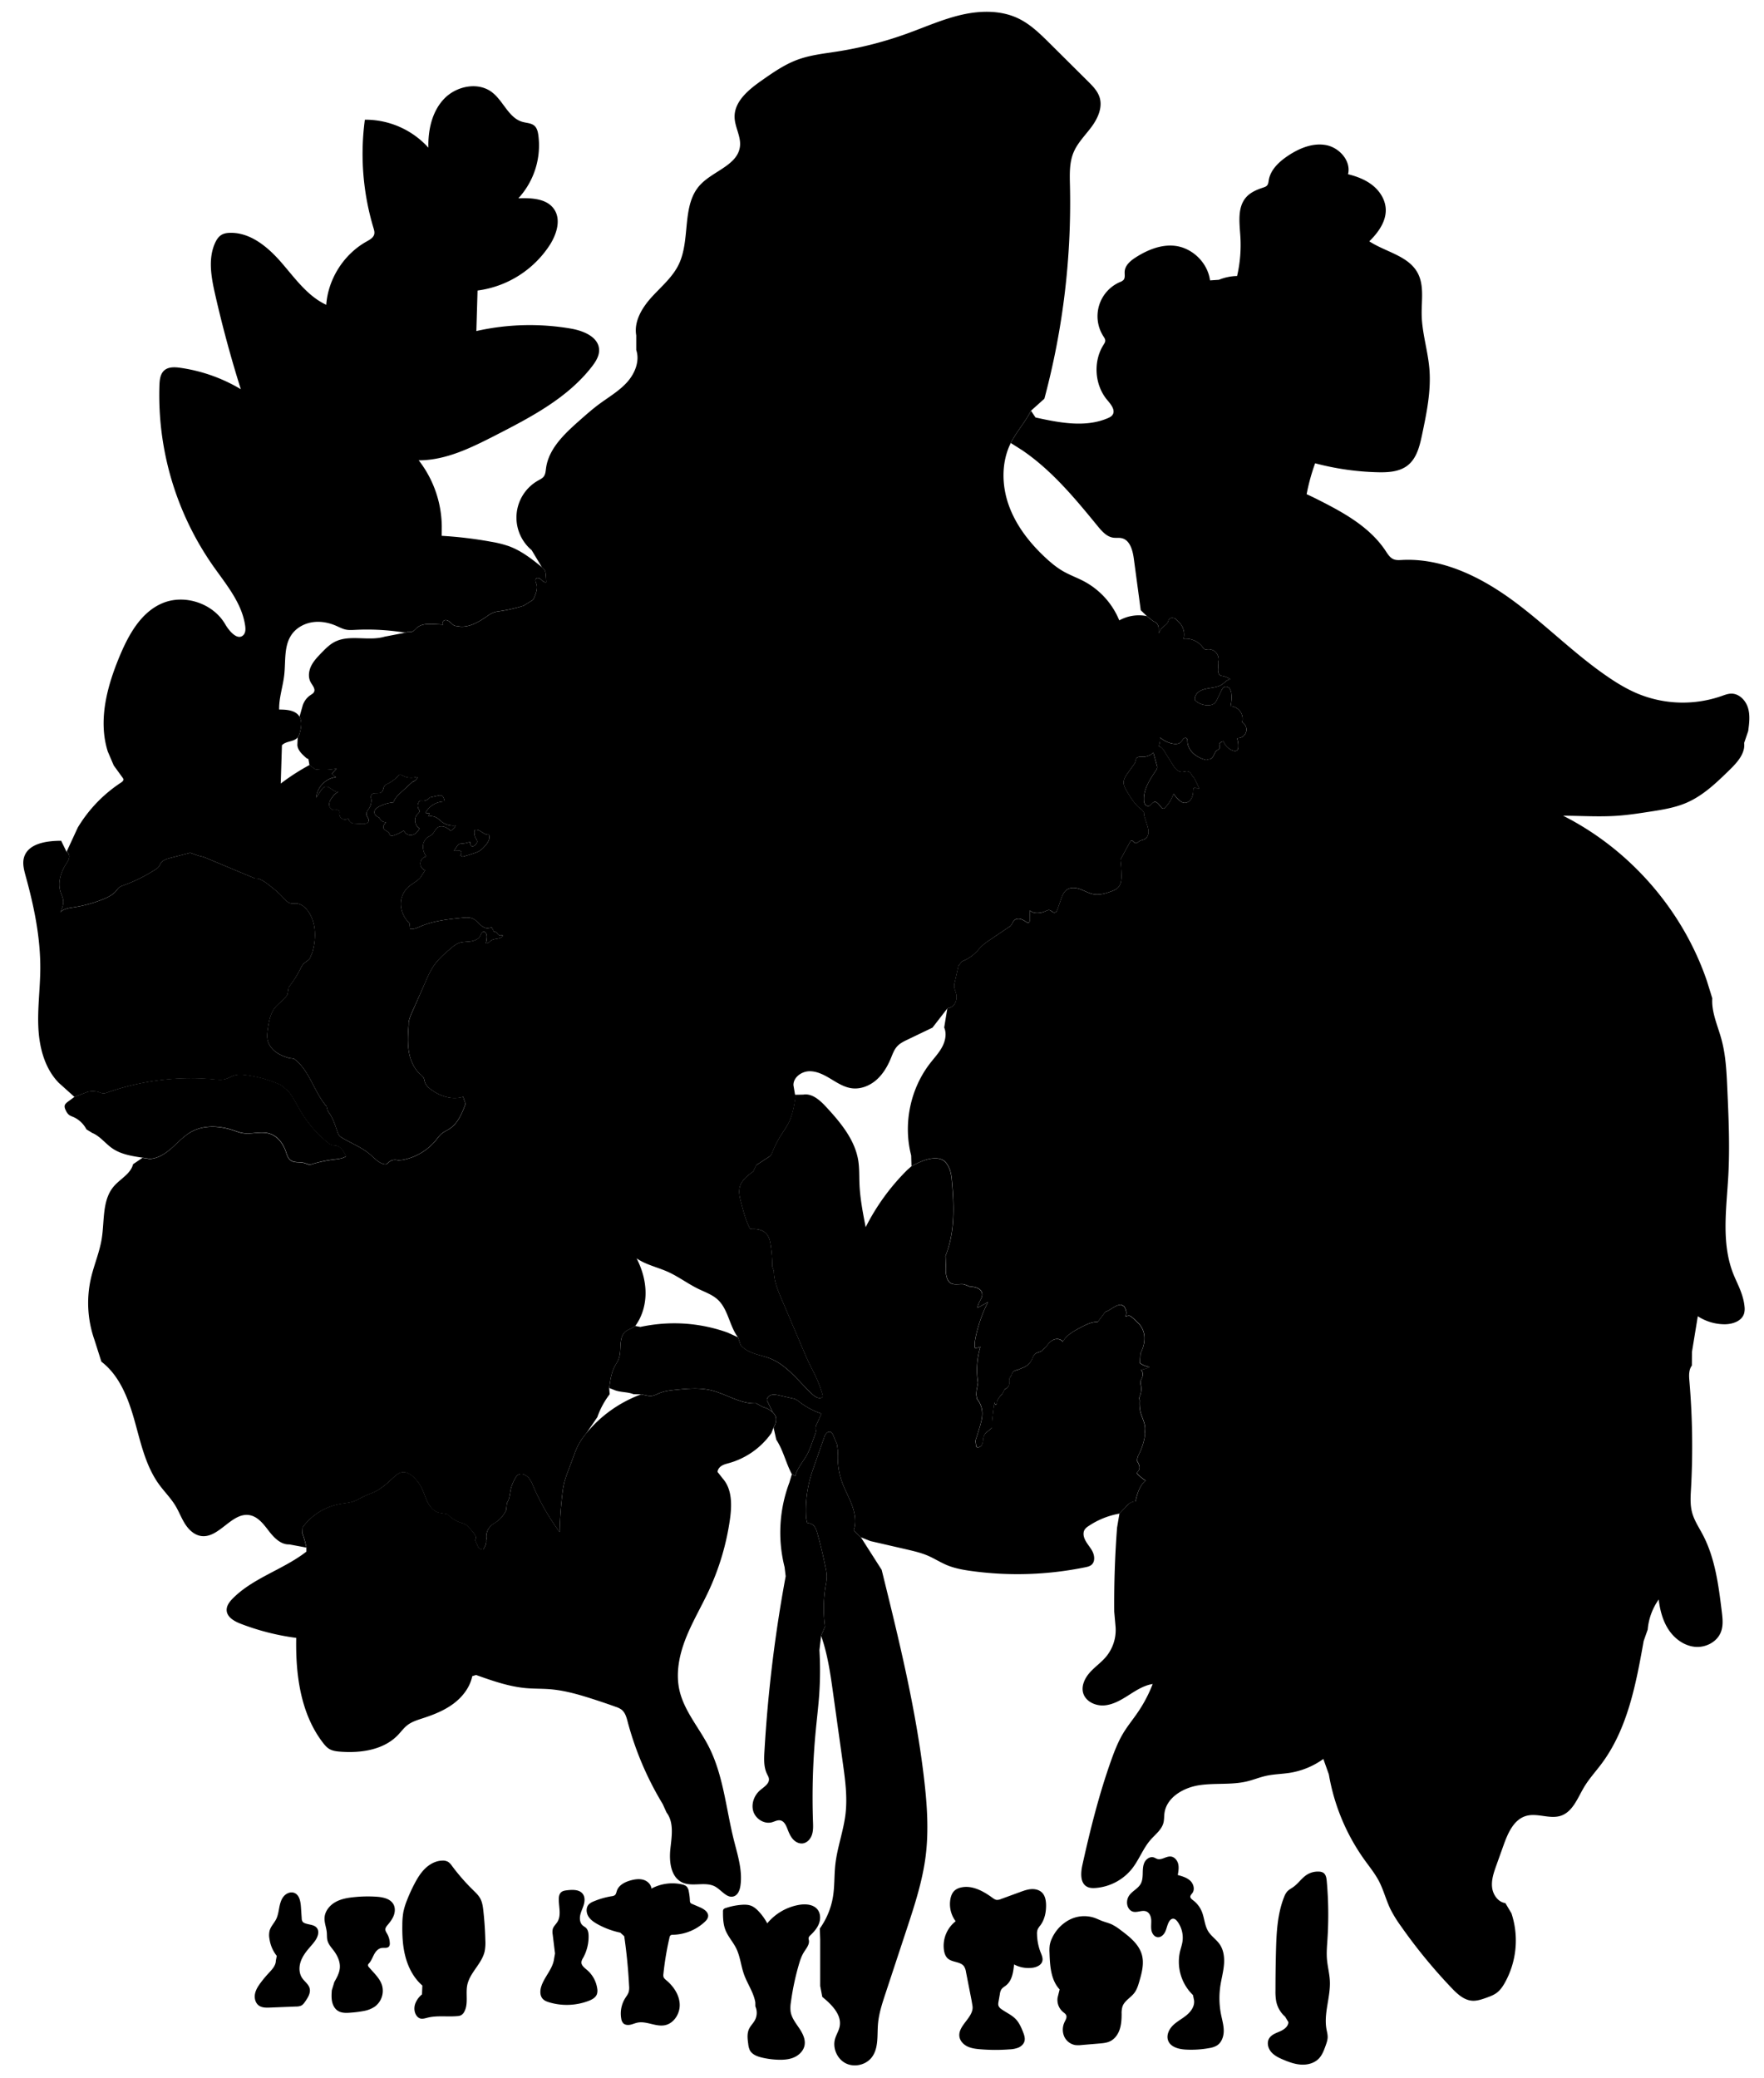 
<svg xmlns="http://www.w3.org/2000/svg" viewBox="0 0 2075 2444" id="illustration" preserveAspectRatio="xMidYMid meet">
    <title>Oleaceæ</title>
    <path data-name="1" data-official="Olea Europæa" data-plain="Olive-tree" data-loc="South Europe" d="M541.47,1006.33a7.09,7.09,0,0,0,1.3-2.78,2.43,2.43,0,0,0-1.22-2.6,3.58,3.58,0,0,0-1.46-.18l-6.15.12,4-5.92a6.75,6.75,0,0,1,1.31-1.56c1.17-.93,2.79-1,4.28-1.08a33,33,0,0,0,9.51-2.11c-.09,2.27.54,5.35,2.81,5.39a4.31,4.31,0,0,0,2.79-1.48c1.35-1.22,2.82-2.73,2.65-4.55a7.47,7.47,0,0,0-1.35-3,14.31,14.31,0,0,1-1.86-9,1.68,1.68,0,0,1,.5-1.18,1.51,1.51,0,0,1,.77-.26c5.67-.73,10.16,6.72,15.76,5.56a9.85,9.85,0,0,1-.54,7.59,25.77,25.77,0,0,1-4.56,6.3,28.4,28.4,0,0,1-6.17,5.47,28.85,28.85,0,0,1-5.59,2.41q-6.88,2.37-13.91,4.25ZM78.3,1002c2.55,1.06,3.56,4.32,3,7s-2.18,5.06-3.66,7.4c-6.1,9.59-9.86,21.52-6.52,32.39,1.06,3.43,2.8,6.69,3.21,10.26.56,4.83-1.37,9.56-3.31,14,3.9-4.22,10.16-5,15.84-5.85a153.7,153.7,0,0,0,33.68-9.18c6.25-2.49,12.59-5.54,16.72-10.85A21.24,21.24,0,0,1,140,1044a14.85,14.85,0,0,1,4.84-2.41,184.42,184.42,0,0,0,37.86-18.7,14,14,0,0,0,4.68-4.2c.49-.82.81-1.74,1.27-2.58,2.3-4.2,7.44-5.77,12.08-7l23-5.93,10.2,3.54a41.25,41.25,0,0,1,10.36,3.29L300,1033.34l4,.16c6.24,2.49,11.55,6.81,16.75,11.07a104.18,104.18,0,0,1,11.35,10.26c3,3.32,6.1,7.31,10.56,7.92a48.83,48.83,0,0,0,5.27-.06c5.77.12,10.76,4.17,14.18,8.82,10.07,13.67,9.89,32.55,5.29,48.9l-2,4.57c-.68,4.3-5.91,6-8.81,9.24a21.34,21.34,0,0,0-2.91,4.81,128.66,128.66,0,0,1-14.08,22.15l-1.43,8.37c-3.47,6.4-10.36,10.18-14.87,15.9-5.35,6.78-6.95,15.71-8.24,24.26-.67,4.44-1.29,9-.38,13.38,1.2,5.82,5.07,10.86,9.86,14.38s10.45,5.67,16.19,7.24l4.83.49c18.5,13.46,23.54,38.91,38.53,56.19l1.42,5.51c5.78,7,8.47,16,11.47,24.65a13.17,13.17,0,0,0,2.11,4.28,13,13,0,0,0,3.3,2.54c11,6.57,23.23,11.22,32.94,19.54,5.14,4.39,9.86,9.95,16.46,11.42a4.87,4.87,0,0,0,2.54,0,7.56,7.56,0,0,0,2.57-2,11.43,11.43,0,0,1,11.27-2.48l5.16-.43a67.17,67.17,0,0,0,39.9-23.81,47.05,47.05,0,0,1,6-6.93c2.89-2.44,6.48-3.88,9.64-6,9.85-6.45,14.56-18.21,18.71-29.23l-2.82-8.38c-12.56,4.09-26.59-.42-37.31-8.16-3.44-2.49-6.81-5.55-7.89-9.66a29.82,29.82,0,0,0-1-3.86c-.85-2-2.67-3.38-4.28-4.83-7.66-6.88-11.85-17-13.47-27.13s-.93-20.54-.19-30.8l.06-3.54a57.62,57.62,0,0,1,4.27-12.07L501.42,1153a109.84,109.84,0,0,1,7.72-15.32c5.76-9,14-16.05,22.18-22.88a30.78,30.78,0,0,1,7.59-5.14c4.4-1.86,9.36-1.62,14.1-2.2s9.88-2.42,12-6.71c.9-1.84,1.5-4.31,3.51-4.75,2.63-.59,4.14,3,4.13,5.67a27.37,27.37,0,0,1-1.12,7.64c1.84,1.35,3.92-1.17,5.69-2.6,4.2-3.39,11.94-1.36,14.46-6.13l-1-.47a4.36,4.36,0,0,1-4.58-.78c-1.15-1.06-1.86-2.84-3.4-3.11a4.51,4.51,0,0,1-1.33-.21,2.22,2.22,0,0,1-.88-1.11l-1.9-3.9-4,.74c-3.56.59-7-1.53-9.66-4s-5-5.34-8.25-6.93c-4.12-2-9-1.6-13.56-1.12-16.53,1.72-33.36,3.52-48.63,10.09-3.85,1.65-7.92,3.66-12.05,2.88l-.78-6.7a32.06,32.06,0,0,1-10-20.32,27.07,27.07,0,0,1,7.51-21.16c4.61-4.58,10.9-7.23,15.25-12.06l5.74-8.69a8.35,8.35,0,0,1,1.43-16.17,19.73,19.73,0,0,1-4-11.69A13.77,13.77,0,0,1,502.93,985c1.69-1.22,3.71-2,5.27-3.37,2.61-2.31,3.67-6.08,6.48-8.13,4.66-3.39,11.34-.31,15.36,3.82a11.41,11.41,0,0,0,5.82-6.28,22.12,22.12,0,0,1-16.36-4.48c-1.78-1.39-3.34-3-5.24-4.28a14,14,0,0,0-10.59-1.88l1.75-3.54-4.92-.65A25.14,25.14,0,0,1,523,942.86c-.42-3-1.5-6.79-4.53-7.27a7,7,0,0,0-2.66.23L505.57,938a10.44,10.44,0,0,1-9.32,4.05,4.79,4.79,0,0,0-2,0,3.1,3.1,0,0,0-1.5,1.25,7.78,7.78,0,0,0-.32,8.36,5.6,5.6,0,0,1,1.08,2.22c.16,1.52-1.29,2.64-2.37,3.72-4.73,4.66-3.35,13.83,2.53,16.91l-.88,1.16c-1.78,3.33-4.94,6.12-8.69,6.62s-7.91-1.81-8.76-5.5a54.3,54.3,0,0,1-13,6.15,3.51,3.51,0,0,1-2.6.13c-1.08-.52-1.35-1.89-2-2.91-1.57-2.61-5.61-3.21-6.6-6.08-.85-2.5,1.15-5,3-6.87a8.5,8.5,0,0,1-8.06-5.47c-2.81-1.13-5.69-3.34-5.69-6.36s2.79-5.15,5.42-6.55a44.29,44.29,0,0,1,17-5c1.55-4.92,5.5-8.64,9.3-12.13l13.19-12.14a8.66,8.66,0,0,0,6.07-5.84l-1.27.06a21.73,21.73,0,0,1-17.28-1.9,4.08,4.08,0,0,0-2.18-.81,4,4,0,0,0-2.56,1.72,38.27,38.27,0,0,1-12.45,9.28,9.1,9.1,0,0,0-2.87,1.73c-2,2.07-1.49,5.77-3.6,7.73-3.27,3.05-10.22-.29-12.3,3.66-.77,1.46-.34,3.23-.15,4.87a16.12,16.12,0,0,1-2.23,10.17c-1.48,2.45-3.73,4.85-3.37,7.7s3.15,5,2.56,7.75c-.66,3-4.72,3.57-7.82,3.41l-7.92-.4a11.9,11.9,0,0,1-4.07-.67,6.26,6.26,0,0,1-3.79-5.62,6.64,6.64,0,0,1-10.88-5.58,6,6,0,0,0,0-2.7c-1-2.43-4.59-1.13-7.17-1.5s-4.6-3.15-4.76-5.87,1.06-5.35,2.57-7.62a29,29,0,0,1,8.09-8.06c-5.58,1.44-10.19-7.29-15.69-5.58-1.81.57-3.08,2.16-4.2,3.69q-3.24,4.47-6.07,9.21c.77-12.21,11.23-23.08,23.39-24.32l-5.17-3.85,6-6.3a73.65,73.65,0,0,1-25.51.87l-6.57-4.93a260.17,260.17,0,0,0-33.86,21.84l1.4-45c4.69-5.26,14.18-3.82,18.6-9.31a16.1,16.1,0,0,0,2.64-6.15c1.59-6,2.68-12.83-.52-18.19-4.55-7.62-15.08-8.44-24-8.38-.31-13.78,4.49-27.15,6-40.85,1.79-16.13-.6-33.91,8.62-47.26,5.49-7.94,14.61-13,24.14-14.56s19.43.28,28.28,4.13c3.77,1.64,7.42,3.65,11.44,4.48,3.64.75,7.4.49,11.11.3a275.16,275.16,0,0,1,58.47,3.28l4.49-1.27c1.74.91,3.92.29,5.53-.83s2.84-2.69,4.35-4c5.33-4.42,13-4.29,19.88-3.95l10.82.55c-1.5-1.19-.85-3.87.83-4.78s3.82-.4,5.44.62a42.74,42.74,0,0,1,4.37,3.72,7.39,7.39,0,0,0,5.19,2.09l4.51.69c11.18.59,21.5-5.58,30.73-11.93a36,36,0,0,1,8.7-4.91,38.21,38.21,0,0,1,6.47-1.29,184.1,184.1,0,0,0,27.95-6.33l9-5.57c2-.49,3.08-2.65,3.88-4.57,2-4.92,4.12-10.36,2.47-15.43-.71-2.17-2-4.85-.33-6.45s4.38-.22,6,1.36,3.67,3.52,5.86,2.84q-.15-4.75-.66-9.48a12.33,12.33,0,0,0-1-4.33,12.72,12.72,0,0,0-3.53-3.82c-12-9.81-24.43-19.46-39-24.72a127,127,0,0,0-20.48-5.1,475.93,475.93,0,0,0-58.3-7l.07-11.23a128.84,128.84,0,0,0-27.13-77.61c32.16.08,62.17-15,90.78-29.63,41.46-21.27,84.29-43.66,112.85-80.48,4.58-5.91,8.93-12.74,8.56-20.21-.76-14.83-18.3-22-32.93-24.56a285.46,285.46,0,0,0-111.45,2.84l1.4-47.66a119.92,119.92,0,0,0,85.08-53.74c8-12.61,13.42-29.68,4.93-42-8.68-12.59-26.68-13.32-42-12.76a91.8,91.8,0,0,0,23.47-74.46c-.56-3.91-1.52-8.05-4.43-10.72-3.72-3.41-9.33-3.33-14.19-4.71-16.31-4.61-22.42-24.63-35.91-34.9-16.47-12.53-41.88-7.27-56.2,7.67S503.39,153,503.91,173.71a99.83,99.83,0,0,0-74.72-32.9,302.39,302.39,0,0,0,10.13,127.32c.71,2.36,1.46,4.84.93,7.25-.92,4.23-5.28,6.6-9.06,8.72C404.43,299.05,386,328,383.76,358.55c-21.93-10.22-36.57-31-52.41-49.33s-36.46-35.85-60.65-35.33c-3.52.07-7.15.58-10.18,2.39-3.56,2.14-5.89,5.85-7.59,9.64-8.38,18.64-4.44,40.25.09,60.18q12.81,56.46,30.25,111.74a191,191,0,0,0-71.33-25.21c-6.48-.91-13.85-1.23-18.75,3.11-4.71,4.18-5.43,11.17-5.65,17.47a350.41,350.41,0,0,0,62.53,211.62c15.62,22.33,34.49,44.25,38.32,71.23.54,3.78.6,8.1-2,10.87-6.76,7.1-16.61-4.27-21.54-12.74-14.26-24.5-47.72-35.66-73.83-24.63-25.11,10.6-39.59,36.77-50.12,61.92C126,807.08,115.13,847.16,126.78,884l7,16.39,10.45,14.42a4.55,4.55,0,0,1,.89,1.68c.35,1.75-1.37,3.16-2.87,4.14A164.62,164.62,0,0,0,91.5,973.43Zm437.92,777.22c-5.92-1.59-10.27-6.7-13.06-12.15s-4.41-11.44-7.14-16.92a46.11,46.11,0,0,0-9.35-12.65c-3.64-3.46-8.37-6.45-13.35-5.81-4.36.56-7.86,3.74-11.06,6.75-6.54,6.14-13.3,12.26-21.36,16.2-4.34,2.13-9,3.59-13.35,5.7-3.48,1.69-6.77,3.79-10.39,5.19-5.69,2.2-11.91,2.54-17.91,3.65a69.73,69.73,0,0,0-43.1,27.15l-.41,7.13a111.48,111.48,0,0,1,4.67,16.72v5c-27,21-62.22,30.66-86.41,54.88-3.9,3.91-7.69,8.77-7.37,14.29.47,8,9,12.78,16.5,15.68a283.27,283.27,0,0,0,65.32,16.62c-.85,43.2,5.06,88.92,31.34,123.22,2.19,2.86,4.58,5.69,7.7,7.51,3.78,2.21,8.29,2.75,12.66,3.09,24.28,1.88,51-1.94,67.9-19.51,3.68-3.83,6.81-8.24,11-11.52,5.5-4.3,12.39-6.32,19-8.49,12.58-4.11,25.06-9.15,35.64-17.12s19.17-19.18,21.83-32.15l4.5-1.38c19.17,6.81,38.6,13.68,58.86,15.46,9.35.82,18.77.54,28.12,1.29,16.62,1.34,32.79,5.91,48.68,11q14.43,4.58,28.69,9.72a24.05,24.05,0,0,1,6.61,3.19c4.38,3.35,6,9.13,7.37,14.46a370.9,370.9,0,0,0,41.2,96.69l4.53,10c9,11.81,6,28.34,4.45,43.08s.55,32.88,14,39.14c12.06,5.61,27.57-1.59,39.08,5.08,7.39,4.28,13.74,14.08,21.77,11.18,4.85-1.75,6.88-7.47,7.6-12.56,2.59-18.06-3.36-36.08-7.79-53.78-9.27-37.08-12.3-76.38-29.82-110.35-11.35-22-28.65-41.46-34.12-65.61-4.61-20.31-.2-41.71,7.44-61.09s18.39-37.35,27.16-56.24a298.26,298.26,0,0,0,24.79-83.8c2.33-16.52,2.66-35.18-8.31-47.75l-6.25-7.93c.12-3.11,2.36-5.8,5-7.39s5.75-2.3,8.74-3.14a91.14,91.14,0,0,0,49.53-35.14l2.52-6.5c2.63-4.4,4.25-10.07,1.78-14.56a13.54,13.54,0,0,0-2.81-3.41,26.74,26.74,0,0,0-11.48-6.27l-7.81-4.26c-18.63,1-35.22-11.18-53.38-15.43-13.43-3.15-27.46-1.91-41.19-.51-6.32.64-12.72,1.33-18.62,3.66-4.19,1.65-8.37,4.16-12.83,3.59l-9.51-1.9a151.22,151.22,0,0,0-64.24,45.6,80.32,80.32,0,0,0-9.54,14,109.11,109.11,0,0,0-5.15,12.21l-7,18.79a123.29,123.29,0,0,0-4.27,12.81,108.37,108.37,0,0,0-2.28,13.42q-2.73,22.45-3.22,45.09a271,271,0,0,1-33-58.67l-2.94-4.57a17.34,17.34,0,0,0-5.58-4.32,8.1,8.1,0,0,0-6.87,0c-2.34,1.21-3.65,3.72-4.83,6.07a52.52,52.52,0,0,0-3.49,8.13c-1.94,6.38-1.54,13.66-5.32,19.16l-.81,8.06A33.09,33.09,0,0,1,584.12,1790c-2,1.39-4.11,2.56-5.94,4.12a17.85,17.85,0,0,0-5.95,15.79l-.34,2.27c.46,3.33-1.18,6.55-2.77,9.51a1.85,1.85,0,0,1-.58.74,1.93,1.93,0,0,1-1.61,0,5.85,5.85,0,0,1-5-4l-2.85-6.53,1-3.87c-2.1-4.75-5.81-8.57-9.44-12.28a16.46,16.46,0,0,0-3.21-2.75,21.71,21.71,0,0,0-4.94-1.84A35.91,35.91,0,0,1,526.59,1781Zm-428.57-489-7.74,5.7c-1.48,1.09-3,2.3-3.64,4-.74,2.18.25,4.53,1.29,6.58a13.77,13.77,0,0,0,3.82,5.1,19.06,19.06,0,0,0,4.15,2,31.88,31.88,0,0,1,16.13,14.88l6.79,4.17c9.26,3.81,15.49,12.54,23.74,18.22,10.31,7.09,23.19,9.08,35.57,10.88l8.39,1.34c9.94-.42,18.77-6.39,26.21-13s14.24-14.17,23-19c14.67-8,32.87-7,48.75-1.75,3.76,1.25,7.48,2.73,11.39,3.4,10.57,1.79,21.78-2.51,32,.75,9.1,2.91,15.48,11.41,18.64,20.43,1.39,4,2.49,8.43,5.9,10.9,4.73,3.43,11.52,1.35,17,3.46l5.49,1.82a144.67,144.67,0,0,1,27.81-6.21c5.11-.62,10.49-1,14.83-3.81-2.65-5.58-6.22-11.87-12.33-12.76-1.31-.19-2.65-.11-3.94-.4a13.31,13.31,0,0,1-5.19-3,136.37,136.37,0,0,1-31.8-36.63c-4.86-8.19-8.9-17-15.05-24.22l-8.28-6.84a142.53,142.53,0,0,0-41.64-11.76c-4.07-.5-8.26-.82-12.23.21-4.34,1.12-8.16,3.78-12.52,4.81-3.92.92-8,.46-12,.08A296.09,296.09,0,0,0,126.42,1285a13.23,13.23,0,0,1-5,1.08,17.9,17.9,0,0,1-4.65-1.29,23.69,23.69,0,0,0-14.19-.3Z"></path>
    <path data-name="1a" data-official="" data-plain="Calyx and Pistil" data-loc="" d="M325.57,2300.73A41.14,41.14,0,0,1,317,2280.8a22.71,22.71,0,0,1,.22-10.05c1.45-4.9,5.34-8.66,7.62-13.22,2.11-4.24,2.78-9,3.67-13.66s2.14-9.42,5.14-13.08,8.2-5.9,12.6-4.15c6,2.39,7.31,10.12,7.75,16.55l.91,13.25a7.29,7.29,0,0,0,1.11,4.1,5.77,5.77,0,0,0,2.44,1.67c4.77,2,10.94,1.53,14.19,5.56,3.4,4.21,1.23,10.56-1.87,15-2.53,3.62-5.58,6.84-8.4,10.24-3.94,4.76-7.47,10-9.14,16s-1.25,12.71,2.23,17.82c2.76,4.07,7.36,7.05,8.69,11.79,1.57,5.54-1.9,11.12-5.2,15.84-1.25,1.79-2.58,3.65-4.52,4.67a14,14,0,0,1-6,1.14l-30.85,1.24c-4.47.18-9.3.26-13-2.31-4.16-2.93-5.59-8.67-4.66-13.67s3.81-9.41,6.86-13.48a132.17,132.17,0,0,1,9.12-10.92c4-4.3,8.58-9,8.57-14.87Z"></path>
    <path data-name="1b" data-official="" data-plain="Flower" data-loc="" d="M393.29,2331.42c2.92-5.14,5.91-10.48,6.43-16.37.65-7.4-2.72-14.62-7.19-20.55-2.76-3.67-6-7.16-7.26-11.6-.88-3.2-.57-6.6-.88-9.91-.54-5.79-3-11.4-2.63-17.2.47-7.76,6-14.54,12.78-18.36s14.65-5.12,22.39-5.87a154.89,154.89,0,0,1,26.55-.41c7.46.56,15.95,2.47,19.44,9.09,2.08,3.93,1.83,8.78.26,12.93s-4.33,7.76-7.19,11.16c-1.26,1.5-2.62,3.14-2.68,5.09s1.15,3.65,2.11,5.33a23.51,23.51,0,0,1,3.1,11.06,6,6,0,0,1-.85,3.72c-1.82,2.48-5.66,1.42-8.71,1.86-4,.56-7,4-8.91,7.58s-3.27,7.5-6,10.52a4,4,0,0,0-1.19,1.88A3.52,3.52,0,0,0,434,2314c5.75,6.88,13,13.1,15.47,21.7a23.16,23.16,0,0,1-8.39,24.54,33.21,33.21,0,0,1-12.81,5.21,123.59,123.59,0,0,1-14.74,1.94c-5.53.5-11.55.89-16.2-2.14-3.69-2.41-5.86-6.64-6.73-10.95s-.58-8.75-.29-13.14Z"></path>
    <path data-name="1c" data-official="" data-plain="Stone of Fruit" data-loc="" d="M496.82,2335.59c-9.84-8.53-16.25-20.54-19.69-33.1s-4.1-25.73-3.86-38.75a86.79,86.79,0,0,1,1.21-14.59,80.22,80.22,0,0,1,4.3-14,189.55,189.55,0,0,1,8.65-19c3.47-6.64,7.4-13.16,12.81-18.35s12.47-9,20-9.17a12.4,12.4,0,0,1,7,1.55,17.31,17.31,0,0,1,4.45,4.69A238.3,238.3,0,0,0,556.21,2223c3.21,3.14,6.56,6.26,8.71,10.19,2.45,4.49,3.14,9.7,3.69,14.79q1.88,17.15,2.3,34.41a53.26,53.26,0,0,1-.79,12.93c-3.25,14.59-17.38,24.93-20.43,39.56-2.18,10.43,1.53,22.11-3.53,31.49a9.69,9.69,0,0,1-3.88,4.18,11.76,11.76,0,0,1-4.35,1c-11.69,1.05-23.69-1-35.08,1.88-3,.74-6.1,1.8-9,.74a8.63,8.63,0,0,1-3.94-3.26c-2.7-3.86-3.05-9.06-1.61-13.54a25.88,25.88,0,0,1,8.09-11.38Z"></path>
    <path data-name="2" data-official="Syringa vulgaris" data-plain="Common Lilac" data-loc="Persia" d="M1461.15,849.58a14.95,14.95,0,0,0-13.74-18.91,40.59,40.59,0,0,0,1.08-14.27,12.73,12.73,0,0,0-1.92-6.19c-1.27-1.78-3.57-3-5.67-2.37s-3.48,2.95-4.48,5l-4.3,9a16.14,16.14,0,0,1-3.52,5.38c-2.31,2-5.58,2.56-8.64,2.42a23.66,23.66,0,0,1-11.85-3.88l-2.57-2.21c-.63-3,.79-6.2,3-8.4,7.49-7.53,21-4.23,29.61-10.49,2.94-2.14,5.49-5.45,9.12-5.58a23.32,23.32,0,0,0-9-3.84,10,10,0,0,1-2.44-.62c-3.34-1.53-3.34-6.2-2.81-9.84l-.25-5.44a11.81,11.81,0,0,0-12.64-15.56,6.81,6.81,0,0,1-2.58.09c-1.29-.34-2.11-1.57-2.89-2.64a24.9,24.9,0,0,0-22.37-9.83A20.62,20.62,0,0,0,1385.9,731L1382,727.4c-2.15-.56-4.75-1-6.35.53-1.07,1-1.3,2.64-2,4-1.16,2.36-3.59,3.78-5.54,5.55a17.8,17.8,0,0,0-4.88,7.4c-.73-2.48,0-5.18-.56-7.72a8.36,8.36,0,0,0-5.9-6.26l-7.89-6.21a47.79,47.79,0,0,0-32.27,5.07,91.34,91.34,0,0,0-41.3-45.85c-8.07-4.31-16.78-7.37-24.71-11.93-7.52-4.31-14.24-9.89-20.6-15.78-18.52-17.17-34.6-37.62-43.2-61.37s-9.1-51.08,2.16-73.68c6.66-13.37,17.06-24.6,23.74-37.95L1228.51,469a890.48,890.48,0,0,0,30.08-250.88c-.3-13.09-.82-26.66,4.21-38.76,4.75-11.43,13.94-20.31,21.28-30.28s13.08-22.69,9.39-34.51c-2.35-7.52-8.14-13.39-13.73-18.94L1234.8,51c-11.08-11-22.44-22.22-36.48-29.08-20.46-10-44.63-9.65-66.84-4.6s-43.13,14.47-64.55,22.2a442.78,442.78,0,0,1-81.62,21c-16,2.51-32.31,4.18-47.48,9.83s-28.71,15.09-42,24.42c-15.26,10.71-32.18,24.52-31.73,43.16.28,11.57,7.56,22.43,6.36,33.95-2.32,22.34-31.56,29.1-46.83,45.57-22.36,24.13-10.93,64.3-25.35,93.86-7.32,15-20.68,26-31.87,38.36s-20.88,28.39-18,44.84v17.18c4.42,13.14-1.62,27.84-10.94,38.11s-21.55,17.32-32.69,25.57c-8.25,6.11-15.94,12.93-23.62,19.74-17.32,15.34-35.76,32.71-38.85,55.64-.47,3.45-.65,7.19-2.8,9.94-1.61,2-4.05,3.19-6.32,4.45a50,50,0,0,0-7.81,82l12.06,20.11A12.72,12.72,0,0,1,640.9,671a12.33,12.33,0,0,1,1,4.33q.51,4.73.66,9.48c-2.19.68-4.21-1.26-5.86-2.84s-4.39-3-6-1.36-.38,4.28.33,6.45c1.65,5.07-.43,10.51-2.47,15.43-.8,1.92-1.86,4.08-3.88,4.57l-9,5.57A184.1,184.1,0,0,1,587.71,719a38.21,38.21,0,0,0-6.47,1.29,36,36,0,0,0-8.7,4.91c-9.23,6.35-19.55,12.52-30.73,11.93l-4.51-.69a7.39,7.39,0,0,1-5.19-2.09,42.74,42.74,0,0,0-4.37-3.72c-1.62-1-3.75-1.52-5.44-.62s-2.33,3.59-.83,4.78l-10.82-.55c-6.91-.34-14.55-.47-19.88,3.95-1.51,1.26-2.75,2.82-4.35,4s-3.79,1.74-5.53.83l-4.49,1.27-23.85,4.61c-19.18,5.71-41.45-3-59.14,6.31-5.86,3.1-10.6,7.94-15.22,12.7s-9.34,9.63-12.23,15.62-3.69,13.36-.43,19.15c2.08,3.67,5.79,7.69,3.8,11.41-.86,1.6-2.57,2.52-4.07,3.53a23.33,23.33,0,0,0-9.24,12.4l-3.71,13.13c3.2,5.36,2.11,12.16.52,18.19a16.1,16.1,0,0,1-2.64,6.15l-.41,9c.54,6,5.33,10.53,9.82,14.5a5.64,5.64,0,0,0,3.13,1.75l1.32,7.25,6.57,4.93a73.65,73.65,0,0,0,25.51-.87l-6,6.3,5.17,3.85c-12.16,1.24-22.62,12.11-23.39,24.32q2.82-4.74,6.07-9.21c1.12-1.53,2.39-3.12,4.2-3.69,5.5-1.71,10.11,7,15.69,5.58a29,29,0,0,0-8.09,8.06c-1.51,2.27-2.73,4.89-2.57,7.62s2.06,5.49,4.76,5.87,6.21-.93,7.17,1.5a6,6,0,0,1,0,2.7,6.64,6.64,0,0,0,10.88,5.58,6.26,6.26,0,0,0,3.79,5.62,11.9,11.9,0,0,0,4.07.67l7.92.4c3.1.16,7.16-.37,7.82-3.41.59-2.7-2.2-5-2.56-7.75s1.89-5.25,3.37-7.7a16.12,16.12,0,0,0,2.23-10.17c-.19-1.64-.62-3.41.15-4.87,2.08-4,9-.61,12.3-3.66,2.11-2,1.6-5.66,3.6-7.73a9.1,9.1,0,0,1,2.87-1.73,38.27,38.27,0,0,0,12.45-9.28,4,4,0,0,1,2.56-1.72,4.08,4.08,0,0,1,2.18.81,21.73,21.73,0,0,0,17.28,1.9l1.27-.06a8.66,8.66,0,0,1-6.07,5.84L472.1,931.72c-3.8,3.49-7.75,7.21-9.3,12.13a44.29,44.29,0,0,0-17,5c-2.63,1.4-5.41,3.56-5.42,6.55s2.88,5.23,5.69,6.36a8.5,8.5,0,0,0,8.06,5.47c-1.84,1.89-3.84,4.37-3,6.87,1,2.87,5,3.47,6.6,6.08.61,1,.88,2.39,2,2.91a3.51,3.51,0,0,0,2.6-.13,54.3,54.3,0,0,0,13-6.15c.85,3.69,5,6,8.76,5.5s6.91-3.29,8.69-6.62l.88-1.16c-5.88-3.08-7.26-12.25-2.53-16.91,1.08-1.08,2.53-2.2,2.37-3.72a5.6,5.6,0,0,0-1.08-2.22,7.78,7.78,0,0,1,.32-8.36,3.1,3.1,0,0,1,1.5-1.25,4.79,4.79,0,0,1,2,0,10.44,10.44,0,0,0,9.32-4.05l10.23-2.2a7,7,0,0,1,2.66-.23c3,.48,4.11,4.23,4.53,7.27a25.14,25.14,0,0,0-22.49,13.33l4.92.65c-.59,1.18-1.17,2.36-1.75,3.54a14,14,0,0,1,10.59,1.88c1.9,1.23,3.46,2.89,5.24,4.28A22.12,22.12,0,0,0,535.86,971,11.41,11.41,0,0,1,530,977.3c-4-4.13-10.7-7.21-15.36-3.82-2.81,2-3.87,5.82-6.48,8.13-1.56,1.38-3.58,2.15-5.27,3.37a13.77,13.77,0,0,0-5.36,10.87,19.73,19.73,0,0,0,4,11.69,8.35,8.35,0,0,0-1.43,16.17l-5.74,8.69c-4.35,4.83-10.64,7.48-15.25,12.06a27.07,27.07,0,0,0-7.51,21.16,32.06,32.06,0,0,0,10,20.32l.78,6.7c4.13.78,8.2-1.23,12.05-2.88,15.27-6.57,32.1-8.37,48.63-10.09,4.58-.48,9.44-.91,13.56,1.12,3.24,1.59,5.59,4.5,8.25,6.93s6.1,4.56,9.66,4l4-.74,1.9,3.9a2.22,2.22,0,0,0,.88,1.11,4.51,4.51,0,0,0,1.33.21c1.54.27,2.25,2,3.4,3.11a4.36,4.36,0,0,0,4.58.78l1,.47c-2.52,4.77-10.26,2.74-14.46,6.13-1.77,1.43-3.85,3.95-5.69,2.6a27.37,27.37,0,0,0,1.12-7.64c0-2.7-1.5-6.26-4.13-5.67-2,.44-2.61,2.91-3.51,4.75-2.11,4.29-7.24,6.13-12,6.71s-9.7.34-14.1,2.2a30.78,30.78,0,0,0-7.59,5.14c-8.19,6.83-16.42,13.91-22.18,22.88a109.84,109.84,0,0,0-7.72,15.32l-16.33,37.14a57.62,57.62,0,0,0-4.27,12.07l-.06,3.54c-.74,10.26-1.44,20.64.19,30.8s5.81,20.25,13.47,27.13c1.61,1.45,3.43,2.83,4.28,4.83a29.82,29.82,0,0,1,1,3.86c1.08,4.11,4.45,7.17,7.89,9.66,10.72,7.74,24.75,12.25,37.31,8.16l2.82,8.38c-4.15,11-8.86,22.78-18.71,29.23-3.16,2.08-6.75,3.52-9.64,6a47.05,47.05,0,0,0-6,6.93,67.17,67.17,0,0,1-39.9,23.81l-5.16.43a11.43,11.43,0,0,0-11.27,2.48,7.56,7.56,0,0,1-2.57,2,4.87,4.87,0,0,1-2.54,0c-6.6-1.47-11.32-7-16.46-11.42-9.71-8.32-22-13-32.94-19.54a13,13,0,0,1-3.3-2.54,13.17,13.17,0,0,1-2.11-4.28c-3-8.61-5.69-17.6-11.47-24.65l-1.42-5.51c-15-17.28-20-42.73-38.53-56.19l-4.83-.49c-5.74-1.57-11.4-3.72-16.19-7.24s-8.66-8.56-9.86-14.38c-.91-4.4-.29-8.94.38-13.38,1.29-8.55,2.89-17.48,8.24-24.26,4.51-5.72,11.4-9.5,14.87-15.9l1.43-8.37A128.66,128.66,0,0,0,353.74,1139a21.34,21.34,0,0,1,2.91-4.81c2.9-3.25,8.13-4.94,8.81-9.24l2-4.57c4.6-16.35,4.78-35.23-5.29-48.9-3.42-4.65-8.41-8.7-14.18-8.82a48.83,48.83,0,0,1-5.27.06c-4.46-.61-7.53-4.6-10.56-7.92a104.18,104.18,0,0,0-11.35-10.26c-5.2-4.26-10.51-8.58-16.75-11.07l-4-.16L244.26,1010a41.25,41.25,0,0,0-10.36-3.29l-10.2-3.54-23,5.93c-4.64,1.2-9.78,2.77-12.08,7-.46.84-.78,1.76-1.27,2.58a14,14,0,0,1-4.68,4.2,184.42,184.42,0,0,1-37.86,18.7A14.85,14.85,0,0,0,140,1044a21.24,21.24,0,0,0-2.71,3.25c-4.13,5.31-10.47,8.36-16.72,10.85a153.7,153.7,0,0,1-33.68,9.18c-5.68.86-11.94,1.63-15.84,5.85,1.94-4.45,3.87-9.18,3.31-14-.41-3.57-2.15-6.83-3.21-10.26-3.34-10.87.42-22.8,6.52-32.39,1.48-2.34,3.14-4.68,3.66-7.4s-.49-6-3-7l-6.38-13.08c-17.25,0-39.05,3.14-43.74,19.75-2,7.13.07,14.7,2,21.84,9.9,35.79,17.49,72.57,17.18,109.7-.19,23.24-3.48,46.45-2.21,69.66s7.76,47.25,24,63.82l18.41,16.55,14.89-5.7a23.69,23.69,0,0,1,14.19.3,17.9,17.9,0,0,0,4.65,1.29,13.23,13.23,0,0,0,5-1.08,296.09,296.09,0,0,1,125.7-15.34c4,.38,8.09.84,12-.08,4.36-1,8.18-3.69,12.52-4.81,4-1,8.16-.71,12.23-.21a142.53,142.53,0,0,1,41.64,11.76l8.28,6.84c6.15,7.27,10.19,16,15.05,24.22a136.37,136.37,0,0,0,31.8,36.63,13.31,13.31,0,0,0,5.19,3c1.29.29,2.63.21,3.94.4,6.11.89,9.68,7.18,12.33,12.76-4.34,2.77-9.72,3.19-14.83,3.81a144.67,144.67,0,0,0-27.81,6.21l-5.49-1.82c-5.45-2.11-12.24,0-17-3.46-3.41-2.47-4.51-6.94-5.9-10.9-3.16-9-9.54-17.52-18.64-20.43-10.22-3.26-21.43,1-32-.75-3.91-.67-7.63-2.15-11.39-3.4-15.88-5.28-34.08-6.29-48.75,1.75-8.73,4.78-15.53,12.34-23,19s-16.27,12.58-26.21,13l-8.39-1.34-11.07,7.5c-2.77,11.32-15,17.14-22.61,26-13.93,16.21-10.86,40.32-14.22,61.43-2.52,15.84-9,30.76-12.65,46.39a130.92,130.92,0,0,0,4.14,73l8.07,25.44c21.45,16.37,31.68,43.31,39,69.3s13,53.28,28.86,75.12c6.22,8.57,13.87,16.11,19.33,25.18,4.15,6.91,6.95,14.58,11.3,21.37s10.77,12.91,18.75,14.09c21.12,3.14,35.95-28.15,57-24.53,9.89,1.69,16.58,10.63,22.69,18.58s14.13,16.28,24.14,15.85l20,3.72a111.48,111.48,0,0,0-4.67-16.72l.41-7.13a69.73,69.73,0,0,1,43.1-27.15c6-1.11,12.22-1.45,17.91-3.65,3.62-1.4,6.91-3.5,10.39-5.19,4.36-2.11,9-3.57,13.35-5.7,8.06-3.94,14.82-10.06,21.36-16.2,3.2-3,6.7-6.19,11.06-6.75,5-.64,9.71,2.35,13.35,5.81a46.11,46.11,0,0,1,9.35,12.65c2.73,5.48,4.35,11.47,7.14,16.92s7.14,10.56,13.06,12.15l10.37,1.82a35.91,35.91,0,0,0,15.89,10.07,21.71,21.71,0,0,1,4.94,1.84,16.46,16.46,0,0,1,3.21,2.75c3.63,3.71,7.34,7.53,9.44,12.28l-1,3.87,2.85,6.53a5.85,5.85,0,0,0,5,4,1.93,1.93,0,0,0,1.61,0,1.85,1.85,0,0,0,.58-.74c1.59-3,3.23-6.18,2.77-9.51l.34-2.27a17.85,17.85,0,0,1,5.95-15.79c1.83-1.56,4-2.73,5.94-4.12a33.09,33.09,0,0,0,11.42-14.11l.81-8.06c3.78-5.5,3.38-12.78,5.32-19.16a52.52,52.52,0,0,1,3.49-8.13c1.18-2.35,2.49-4.86,4.83-6.07a8.1,8.1,0,0,1,6.87,0,17.34,17.34,0,0,1,5.58,4.32l2.94,4.57a271,271,0,0,0,33,58.67q.49-22.6,3.22-45.09a108.37,108.37,0,0,1,2.28-13.42,123.29,123.29,0,0,1,4.27-12.81q3.52-9.4,7-18.79a109.11,109.11,0,0,1,5.15-12.21,80.32,80.32,0,0,1,9.54-14l12.87-18.85a96.92,96.92,0,0,1,14.55-27l-.54-7.25c1.12-8.6,2.3-17.41,6.27-25.12,1.57-3,3.57-5.9,4.81-9.1,2.81-7.29,1.38-15.52,3.06-23.14a16.57,16.57,0,0,1,4.37-8.58,20.35,20.35,0,0,1,6.87-3.87l5.2-3.16c8.32-11.24,12.28-25.41,12.17-39.39s-4.15-27.78-10.53-40.22c11,7.59,24.55,10.36,36.75,15.83,12.59,5.66,23.7,14.18,36.12,20.19,7.7,3.73,16,6.59,22.38,12.35,12.58,11.47,13.79,31.06,24.09,44.63l2.9,8.77c4,5.09,10.08,8.17,16.22,10.28S900,1595.62,906,1598c20.13,8,33.4,26.9,49.22,41.72,3,2.82,6.94,5.71,10.9,4.53a2.48,2.48,0,0,0,1.57-1.11,3,3,0,0,0,0-2.24,141.3,141.3,0,0,0-7.68-20.83c-2.44-5.3-5.2-10.43-7.74-15.67-3-6.13-5.64-12.4-8.31-18.67q-12.18-28.63-24.37-57.25c-4.56-10.7-9.19-21.76-9.23-33.4l-1.86-5.25a168.47,168.47,0,0,0-1.87-25.08c-.71-4.68-1.72-9.55-4.79-13.15-3.74-4.38-9.9-6-15.66-5.84-1.26,0-2.63.1-3.64-.66a5.05,5.05,0,0,1-1.39-2c-4.22-9-6.77-18.7-9.3-28.32-1.6-6.11-3.21-12.57-1.55-18.67,2.15-7.89,9.19-13.3,15.8-18.11l3.64-7.57,14.15-9.23a12.81,12.81,0,0,0,2.71-2.13,13.8,13.8,0,0,0,2.18-4.12,122,122,0,0,1,10-19.67c3.07-4.89,6.5-9.58,9.08-14.74,4.43-8.86,6.21-18.78,7.7-28.57.22-1.48.42-3.1-.36-4.38l-1.87-11c-.26-9.13,9.23-16.15,18.35-16.46s17.65,4.22,25.46,8.93,15.77,9.87,24.81,11.07c10.23,1.34,20.68-2.74,28.51-9.44s13.29-15.82,17.26-25.34c2.16-5.19,4-10.71,7.88-14.8,3.22-3.42,7.56-5.53,11.79-7.56l29.5-14.17,17.58-22.71a11.92,11.92,0,0,0,9-6.08,15.38,15.38,0,0,0,1.35-10.91c-.76-3.23-2.43-6.31-2.34-9.64a18.45,18.45,0,0,1,.56-3.61l4.42-19.71,4.13-5.28a47.45,47.45,0,0,0,17.16-11.35c2.08-2.15,3.95-4.5,6.09-6.58a71.08,71.08,0,0,1,10-7.61L1189,1089l2.32-3.81c.7-3,4-4.68,7.09-4.51s5.79,1.78,8.31,3.48c1.16.78,2.73,1.59,3.84.74a3.37,3.37,0,0,0,.85-2.73q0-5.65.05-11.3c2.38,2.5,6.12,3.2,9.58,3a24.92,24.92,0,0,0,9.14-2.21c1.31-.59,2.67-1.33,4.1-1.12,2.38.35,4.11,3.21,6.48,2.82,1.81-.3,2.72-2.31,3.31-4q1.88-5.42,3.73-10.83c1.6-4.63,3.46-9.62,7.59-12.27,4.54-2.91,10.55-2.11,15.61-.24s9.81,4.73,15.11,5.73c7.11,1.34,14.4-.77,21.18-3.28,2.87-1.06,5.81-2.26,7.93-4.47,3.75-3.89,4.07-9.87,4-15.27q-.12-5.58-.58-11.15l-.66-6.38,11.39-20.94a2.9,2.9,0,0,1,1.28-1.45c1.85-.76,3,2.33,4.93,2.86,1.72.47,3.18-1.21,4.68-2.18,2-1.27,4.48-1.38,6.51-2.55,2.73-1.58,4.1-4.87,4.2-8s-.86-6.23-1.81-9.24l-2.2-7a20.3,20.3,0,0,1-1.33-7.15l-2.36-3c-7.66-5.23-12.67-13.44-17.44-21.4-2.12-3.53-4.31-7.36-4-11.48.24-3.79,2.52-7.1,4.72-10.19l8.28-11.62,1.31-3.77c-.24-1.65,1.25-3.13,2.85-3.6a17.61,17.61,0,0,1,5-.21,18.51,18.51,0,0,0,12.76-5q2.07,7.54,4.15,15.08a5.21,5.21,0,0,1-.92,5.54c-7.1,10.73-14.92,22.24-14.36,35.09a10,10,0,0,0,1.23,4.94,4.42,4.42,0,0,0,4.32,2.19c2.85-.53,4.16-4.45,7-4.83,2.12-.27,3.88,1.53,5.26,3.16l2.76,3.28a3.31,3.31,0,0,0,2,1.4,3.18,3.18,0,0,0,2.39-1.26,42.66,42.66,0,0,0,10-16.37,30.87,30.87,0,0,0,7.48,8.5,11.07,11.07,0,0,0,4.12,2.21c3.64.86,7.42-1.59,9.26-4.85s2.15-7.13,2.29-10.87c0-.53.09-1.17.56-1.42a1.58,1.58,0,0,1,.84-.11l5.56.3-5.67-11.66-3.57-4.54a5.77,5.77,0,0,0-4.71-3.82c-2.09-.23-4.15.71-6.26.75-5,.08-8.61-4.73-11.27-9l-9.51-15.31c-1.59-2.57-3.65-5.42-6.66-5.56a27.63,27.63,0,0,0,1.61-10.66,31.63,31.63,0,0,0,14.92,7.28c3.45.65,7.51.51,9.85-2.11.94-1.05,1.5-2.41,2.46-3.44s2.62-1.69,3.77-.87,1.12,2.4,1.17,3.77c.2,5.59,3.18,10.84,7.37,14.54A34.9,34.9,0,0,0,1419,894l2.61-.92c2.36.41,4.44-1.61,5.58-3.71s1.87-4.53,3.65-6.12c1.51-1.34,3.84-2.24,4-4.25.12-1.19-.63-2.34-.51-3.54.21-2.1,2.74-3,4.81-3.4a18.84,18.84,0,0,0,10.6,10.73c1.92.74,4.4,1,5.77-.49a5.34,5.34,0,0,0,1-3.22,25.85,25.85,0,0,0-1.54-10.92,10,10,0,0,0,6.14-18.6ZM574.6,989.29a25.77,25.77,0,0,1-4.56,6.3,28.4,28.4,0,0,1-6.17,5.47,28.85,28.85,0,0,1-5.59,2.41q-6.88,2.37-13.91,4.25l-2.9-1.39a7.09,7.09,0,0,0,1.3-2.78,2.43,2.43,0,0,0-1.22-2.6,3.58,3.58,0,0,0-1.46-.18l-6.15.12c1.35-2,2.69-3.95,4-5.92a6.75,6.75,0,0,1,1.31-1.56c1.17-.93,2.79-1,4.28-1.08a33,33,0,0,0,9.51-2.11c-.09,2.27.54,5.35,2.81,5.39a4.31,4.31,0,0,0,2.79-1.48c1.35-1.22,2.82-2.73,2.65-4.55a7.47,7.47,0,0,0-1.35-3,14.31,14.31,0,0,1-1.86-9,1.68,1.68,0,0,1,.5-1.18,1.51,1.51,0,0,1,.77-.26c5.67-.73,10.16,6.72,15.76,5.56A9.85,9.85,0,0,1,574.6,989.29Zm462.51,857.31c20.09,81.3,40.22,162.86,49.91,246,3.51,30.09,5.63,60.59,1.84,90.64-3.74,29.72-13.17,58.38-22.56,86.83l-24.78,75.12c-3.86,11.7-7.75,23.54-8.76,35.82-1.08,13.29.88,28-7.07,38.74-6.81,9.18-20.48,12.46-30.72,7.38s-15.87-18-12.66-28.94c1.41-4.84,4.29-9.19,5.32-14.11,2.92-14-9.32-26.11-20.38-35.15l-2.45-12.83v-54.85l-.46-12.71a89.27,89.27,0,0,0,15.53-37.67c2-12.37,1.35-25,2.72-37.47,2.21-20.2,9.65-39.55,12-59.74s-.46-40.58-3.27-60.7L980,1991.83c-3.19-22.87-6.42-45.92-14.13-67.69l4.61-10.83a159.72,159.72,0,0,1,.77-48.36,64.44,64.44,0,0,0,1.26-10,50.46,50.46,0,0,0-1.31-10.58q-4-20.09-9.45-39.84c-.86-3.12-1.79-6.32-3.76-8.9s-5.24-4.43-8.42-3.8l-1.3-6.15a142.16,142.16,0,0,1,5.54-49.43c1.32-4.45,2.85-8.83,4.39-13.21l11.21-32A13.88,13.88,0,0,1,972,1686a4.74,4.74,0,0,1,5.21-1.42c1.55.72,2.35,2.43,3,4l4.27,10.11,1.28,8.87a85.62,85.62,0,0,0,4.81,36c3.37,9.32,8.34,18,11.74,27.3s5.16,19.72,1.89,29.08a70.23,70.23,0,0,0,8.45,8.36ZM902.22,1647.25c-.26-3,2.45-5.67,5.4-6.42s6-.09,9,.58l15.58,3.5a19,19,0,0,1,3.41,1,21.66,21.66,0,0,1,4.58,3,89.21,89.21,0,0,0,26.14,14L961,1674.5a12.7,12.7,0,0,0-1.61,5.68c.05,1.09.38,2.16.37,3.25a10.89,10.89,0,0,1-.85,3.57l-4.14,11.33a99,99,0,0,1-4.66,11.27c-4.66,9.06-12.19,16.79-14.65,26.67l-4-2.15c-7-13.15-10.12-28.19-18.32-40.6l-3.17-14.24c2.63-4.4,4.25-10.07,1.78-14.56a13.54,13.54,0,0,0-2.81-3.41Z"></path>
    <path data-name="2a" data-official="" data-plain="Calyx and Pistil" data-loc="" d="M652.87,2297.9l-2.73-22.33a16.35,16.35,0,0,1,.06-6.39c.92-3.26,3.72-5.59,5.49-8.47,4.76-7.72,1.54-17.63,1.62-26.7,0-3,.57-6.22,2.8-8.19,1.91-1.68,4.62-2,7.15-2.32,6.6-.75,14.56-.92,18.4,4.5,2.51,3.53,2.26,8.35,1.05,12.5s-3.29,8.05-4.19,12.28-.38,9.16,2.84,12.06c1.23,1.11,2.77,1.84,4,3,2.4,2.34,2.93,6,3,9.32a51.38,51.38,0,0,1-6.51,26,11.82,11.82,0,0,0-1.92,4.8c-.29,3.94,3.54,6.73,6.55,9.29a35.31,35.31,0,0,1,12.05,22,13.78,13.78,0,0,1-.35,6.42c-1.46,4.12-5.77,6.45-9.86,8a72.24,72.24,0,0,1-46.15,1.71c-2.79-.84-5.63-1.91-7.63-4-3.61-3.82-3.42-9.91-1.78-14.91,3.72-11.37,13.51-20.48,15-32.34Z"></path>
    <path data-name="2b" data-official="" data-plain="Flower, opened" data-loc="" d="M729.68,2273.38a96.55,96.55,0,0,1-26.46-9.78c-4.37-2.4-8.71-5.28-11.25-9.57s-2.78-10.29.64-13.92a16.62,16.62,0,0,1,5.72-3.5,92.55,92.55,0,0,1,21.31-6.1,7.55,7.55,0,0,0,3.52-1.17c1.53-1.19,1.84-3.33,2.45-5.18,2.27-6.79,9.59-10.48,16.52-12.32,4.79-1.28,9.92-2,14.69-.62s9,5.36,9.5,10.31a52.36,52.36,0,0,1,35.17-5.1c2.44.51,5,1.28,6.61,3.19a11.68,11.68,0,0,1,2.15,5.42,69.07,69.07,0,0,1,1.27,10.44,5,5,0,0,0,.71,2.87,4.65,4.65,0,0,0,2,1.29l8.56,3.66c5,2.13,10.87,5.75,10.16,11.12-.34,2.57-2.2,4.65-4.09,6.41a56.72,56.72,0,0,1-37.27,15.05,4.56,4.56,0,0,0-2.76.62,4.32,4.32,0,0,0-1.3,2.63,351.1,351.1,0,0,0-7.16,42.87,8.46,8.46,0,0,0,.14,3.51c.53,1.62,2,2.76,3.26,3.86,8.51,7.11,15.29,17.12,15.77,28.19s-6.86,22.79-17.78,24.76c-10.65,1.91-21.47-5.3-32.06-3.05-2.87.61-5.56,1.89-8.43,2.45s-6.18.25-8.21-1.86a10.07,10.07,0,0,1-2.28-5.32,34.13,34.13,0,0,1,4.59-24c1.54-2.46,3.42-4.78,4.22-7.57a20.83,20.83,0,0,0,.42-6.87q-1.5-29.36-5.71-58.49Z"></path>
    <path data-name="2c" data-official="" data-plain="Capsule" data-loc="" d="M888.48,2355.31c-2-11.68-9.34-21.69-13.31-32.86-3.57-10-4.44-21-9.14-30.56-3.72-7.55-9.7-13.9-12.75-21.75-2.64-6.84-2.88-14.34-2.82-21.67a4.61,4.61,0,0,1,.4-2.24,4.54,4.54,0,0,1,2.76-1.8,76.86,76.86,0,0,1,18.11-3.74c3.91-.33,7.95-.35,11.61,1s6.73,4.1,9.41,7a65.75,65.75,0,0,1,9.77,13.75,62.34,62.34,0,0,1,37.68-21.78c7.74-1.28,16.89-.52,21.63,5.73,3.47,4.58,3.56,11.08,1.49,16.44s-6,9.77-10.17,13.74a5.71,5.71,0,0,0-2,3,8.28,8.28,0,0,0,.33,2.65c.92,5.15-3.07,9.68-5.83,14.11-3,4.76-4.68,10.16-6.23,15.54a301.83,301.83,0,0,0-9.06,43.23,39,39,0,0,0-.36,11.1c1.11,7.23,5.86,13.28,9.95,19.34s7.81,13.19,6.45,20.38c-1.18,6.27-6.17,11.34-12,14s-12.36,3.13-18.73,2.95a95.93,95.93,0,0,1-19.53-2.58c-5.54-1.33-11.49-3.58-14.12-8.64a22.45,22.45,0,0,1-1.87-7.3c-.83-5.93-1.6-12.25.94-17.67,1.75-3.77,4.94-6.69,6.91-10.36a18.49,18.49,0,0,0,.55-16.16Z"></path>
    <path data-name="3" data-official="Ligustrum vulgare" data-plain="Common Privet" data-loc="Britain" d="M965.87,1924.14l4.61-10.83a159.72,159.72,0,0,1,.77-48.36,64.44,64.44,0,0,0,1.26-10,50.46,50.46,0,0,0-1.31-10.58q-4-20.09-9.45-39.84c-.86-3.12-1.79-6.32-3.76-8.9s-5.24-4.43-8.42-3.8l-1.3-6.15a142.16,142.16,0,0,1,5.54-49.43c1.32-4.45,2.85-8.83,4.39-13.21l11.21-32A13.88,13.88,0,0,1,972,1686a4.74,4.74,0,0,1,5.21-1.42c1.55.72,2.35,2.43,3,4l4.27,10.11,1.28,8.87a85.62,85.62,0,0,0,4.81,36c3.37,9.32,8.34,18,11.74,27.3s5.16,19.72,1.89,29.08a70.23,70.23,0,0,0,8.45,8.36l11.21,4.46,42.5,9.79c8.48,2,17,3.93,25,7.36,7.57,3.25,14.55,7.77,22.15,11,9.53,4,19.81,5.81,30.05,7.19a397.53,397.53,0,0,0,133-4.51c2.55-.52,5.21-1.12,7.23-2.76,4.71-3.84,3.82-11.42.85-16.72s-7.52-9.76-9.37-15.54c-1-3-1.07-6.58.63-9.29a14.6,14.6,0,0,1,4.42-4.07,94.13,94.13,0,0,1,36.34-14.72l8.67-8.94a13.52,13.52,0,0,1,10.28-5.37c2-9,4.73-18.56,11.85-24.41a66.36,66.36,0,0,1-8.86-7.07,2.78,2.78,0,0,1-1.12-1.84c0-.93.81-1.61,1.41-2.33a7.33,7.33,0,0,0,1.14-6.44,21.69,21.69,0,0,0-3-6.08l1.75-5.61a73.85,73.85,0,0,0,7-18.91,18.21,18.21,0,0,0,.53-6.68l.58-5.36c.33-7.49-4.11-14.3-5.69-21.63a49.59,49.59,0,0,1-.73-12.11l-.47-3.62a23.07,23.07,0,0,0,2.1-13.73c-.3-1.89-.84-3.81-.45-5.68.33-1.58,1.29-2.94,1.87-4.45a9.69,9.69,0,0,0-1.27-9.09,22.32,22.32,0,0,0,9.84-3.12,25.53,25.53,0,0,1-11.38-4.6l.73-11.44a37.18,37.18,0,0,0,4.7-17.86,25,25,0,0,0-6.59-17l-3.33-3.09a42.31,42.31,0,0,0-5.37-4.9,5.41,5.41,0,0,0-2.81-1.36c-1.48-.1-2.86.93-4.34.85a8.78,8.78,0,0,0,.9-6,17.88,17.88,0,0,0-2.27-5.72l-3.49-2.06c-3.45,0-6.67,1.68-9.62,3.48s-5.8,3.85-9.09,4.89l-8.87,11.79c-7.26-.12-14,3.35-20.46,6.74-8,4.2-16.37,8.81-20.72,16.7-2.24-3.47-7.36-4-11.11-2.28s-6.39,5.14-8.81,8.49l-3.57,3.16c-1.88,2.88-6.28,2.64-9,4.78-2.11,1.67-2.83,4.49-4,6.92a18.58,18.58,0,0,1-10.62,9.47l-5.42,2.29c-2.59.59-5.47,1.39-6.77,3.71-.46.83-.67,1.78-1.07,2.65-.64,1.34-1.75,2.43-2.26,3.82-.77,2.09-.07,4.43-.36,6.64a7.49,7.49,0,0,1-5.27,6.06l-2.78,5.46c-3.05,3.17-6.28,6.74-6.53,11.14a2.08,2.08,0,0,1-.21,1,1.29,1.29,0,0,1-2-.08,3.69,3.69,0,0,1-.65-2.19q-1.68,11.85-2.8,23.76l.12,6.34-5.12,4.15a15.5,15.5,0,0,0-3.8,3.91,15.1,15.1,0,0,0-1.59,5.9,16.89,16.89,0,0,1-1.46,5.93,5.54,5.54,0,0,1-4.87,3.19c-.92-.06-2-.65-1.92-1.57l-.92-6.35q2.94-8.55,5.44-17.25c1.47-5.14,2.84-10.4,2.62-15.73a27.19,27.19,0,0,0-6.13-16.07l-1-5.33a57.74,57.74,0,0,1,1.32-9.25l.76-4.86a93.79,93.79,0,0,1,2.87-41.85,17.21,17.21,0,0,1-6.32,1.34c-.78-4.66,0-9.43,1-14a168.65,168.65,0,0,1,14.18-39.94l-12,6.56c-.23-6,6.36-11.13,5.13-17-.6-2.88-3-5.11-5.75-6.26a27.43,27.43,0,0,0-8.65-1.6l-6.82-2.67c-5.65-.79-12.19,1.53-16.65-2a12.19,12.19,0,0,1-3.69-6.33,29.15,29.15,0,0,1-1-11.34l-.51-13.7c11.2-27.69,10.31-58.66,7.51-88.4a55.33,55.33,0,0,0-2.1-12.22,29,29,0,0,0-3.31-6.9,17.12,17.12,0,0,0-4-4.48c-3-2.24-7-2.9-10.78-2.83-9.74.21-18.77,4.82-27.4,9.34l-4.71,4.17a258.28,258.28,0,0,0-49,67.39c-3.32-16.95-6.65-34-7.32-51.24-.36-9.08,0-18.24-1.42-27.21-4-24.59-20.94-44.84-37.86-63.11-7.21-7.78-16.4-16.13-26.86-14.37l-9.88.19c.78,1.28.58,2.9.36,4.38-1.49,9.79-3.27,19.71-7.7,28.57-2.58,5.16-6,9.85-9.08,14.74a122,122,0,0,0-10,19.67,13.8,13.8,0,0,1-2.18,4.12,12.81,12.81,0,0,1-2.71,2.13l-14.15,9.23L886,1378c-6.61,4.81-13.65,10.22-15.8,18.11-1.66,6.1-.05,12.56,1.55,18.67,2.53,9.62,5.08,19.31,9.3,28.32a5.05,5.05,0,0,0,1.39,2c1,.76,2.38.69,3.64.66,5.76-.15,11.92,1.46,15.66,5.84,3.07,3.6,4.08,8.47,4.79,13.15a168.47,168.47,0,0,1,1.87,25.08l1.86,5.25c0,11.64,4.67,22.7,9.23,33.4q12.18,28.62,24.37,57.25c2.67,6.27,5.34,12.54,8.31,18.67,2.54,5.24,5.3,10.37,7.74,15.67a141.3,141.3,0,0,1,7.68,20.83,3,3,0,0,1,0,2.24,2.48,2.48,0,0,1-1.57,1.11c-4,1.18-7.89-1.71-10.9-4.53-15.82-14.82-29.09-33.69-49.22-41.72-6-2.41-12.43-3.72-18.57-5.83s-12.2-5.19-16.22-10.28l-2.9-8.77-12.41-5.65a186.24,186.24,0,0,0-60.31-10.86,190.35,190.35,0,0,0-42.24,4.27l-6-1.15-5.2,3.16a20.35,20.35,0,0,0-6.87,3.87,16.57,16.57,0,0,0-4.37,8.58c-1.68,7.62-.25,15.85-3.06,23.14-1.24,3.2-3.24,6-4.81,9.1-4,7.71-5.15,16.52-6.27,25.12l5.24,2.06c7.23,3.28,15.79,2.26,23.18,5.18l8.94.22,9.51,1.9c4.46.57,8.64-1.94,12.83-3.59,5.9-2.33,12.3-3,18.62-3.66,13.73-1.4,27.76-2.64,41.19.51,18.16,4.25,34.75,16.38,53.38,15.43l7.81,4.26a26.74,26.74,0,0,1,11.48,6.27l-6.69-14.06c-.26-3,2.45-5.67,5.4-6.42s6-.09,9,.58l15.58,3.5a19,19,0,0,1,3.41,1,21.66,21.66,0,0,1,4.58,3,89.21,89.21,0,0,0,26.14,14L961,1674.5a12.7,12.7,0,0,0-1.61,5.68c.05,1.09.38,2.16.37,3.25a10.89,10.89,0,0,1-.85,3.57l-4.14,11.33a99,99,0,0,1-4.66,11.27c-4.66,9.06-12.19,16.79-14.65,26.67l-4-2.15-3,10.05a166.46,166.46,0,0,0-5.57,99.16l1.31,10.82a1646.16,1646.16,0,0,0-25,206.2c-.52,9-.88,18.46,3.11,26.54.84,1.72,1.89,3.39,2.15,5.28.83,5.9-5.67,9.73-10.22,13.57-7.11,6-10.89,16.19-8.08,25.06S899,2146,908,2143.55c3.3-.91,6.54-2.87,9.9-2.21,4.39.85,6.65,5.61,8.26,9.78s3.3,8.42,6.18,11.85,7.24,5.94,11.69,5.46c5.2-.55,9.28-5,11-10s1.48-10.31,1.3-15.53a827.74,827.74,0,0,1,3.27-107.49c1.32-13.83,3-27.64,4-41.5a413.18,413.18,0,0,0,.3-52.9Z"></path>
    <path data-name="3a" data-official="" data-plain="Flower, magnified" data-loc="" d="M1142.84,2353l-6.54-33.36a16.93,16.93,0,0,0-2.2-6.45c-4.12-6-13.85-4.58-19.25-9.45-2.72-2.45-3.93-6.16-4.48-9.77a36.72,36.72,0,0,1,13.77-34,33.67,33.67,0,0,1-6.15-26.26c.71-3.7,2.15-7.43,5-9.93a16,16,0,0,1,6.58-3.31c13.18-3.53,26.71,3.76,37.73,11.82,1.54,1.12,3.16,2.31,5,2.55a11.06,11.06,0,0,0,5.15-1l22.38-8.19c4.26-1.56,8.6-3.13,13.13-3.45s9.36.76,12.63,3.92c3.8,3.67,4.81,9.37,4.9,14.66.15,8.48-1.68,17.25-6.73,24.05a22,22,0,0,0-3.2,4.85,14.07,14.07,0,0,0-.7,5.45,62,62,0,0,0,4.24,21.45c1.3,3.31,2.91,6.83,2,10.27-1.21,4.77-6.61,7.14-11.48,7.81a36.06,36.06,0,0,1-21.77-3.9c-.89,8.92-2.28,18.81-9.22,24.49-2,1.62-4.4,2.86-5.79,5a14.12,14.12,0,0,0-1.71,5.41l-1.52,8.7c-.32,1.79-.62,3.69.06,5.37a8.87,8.87,0,0,0,3.23,3.57c5.56,4.07,12.16,6.81,16.93,11.79,4,4.22,6.45,9.72,8.58,15.17,1.36,3.47,2.65,7.27,1.67,10.87-.94,3.44-3.88,6.06-7.15,7.48a32.41,32.41,0,0,1-10.45,2.06,216,216,0,0,1-34.69-.15c-5.07-.44-10.24-1.08-14.82-3.29s-8.53-6.29-9.36-11.31c-2.22-13.4,17.36-23,15.32-36.4Z"></path>
    <path data-name="3b" data-official="" data-plain="Section of Fruit" data-loc="" d="M1246.44,2340.17c-10.38-11.18-11.42-27.87-11.9-43.11a45.64,45.64,0,0,1,.33-9.28,31.84,31.84,0,0,1,2.8-8.26,46.24,46.24,0,0,1,20.26-21.27,38,38,0,0,1,29-2.47c3.36,1.13,6.52,2.78,9.84,4,3.6,1.35,7.38,2.24,10.89,3.83a58.11,58.11,0,0,1,10.31,6.58c10.53,7.83,21.72,16.58,25.22,29.22,2.83,10.25,0,21.13-3,31.33-1.38,4.73-2.85,9.56-5.83,13.48-4.33,5.71-11.66,9.29-14,16.08a26.58,26.58,0,0,0-1,8.54c0,6.14-.31,12.37-2.22,18.21s-5.67,11.31-11.17,14c-4,2-8.49,2.36-12.89,2.74l-20.76,1.76a31.62,31.62,0,0,1-7.53.05,17.53,17.53,0,0,1-13.05-10.3,20.5,20.5,0,0,1,.54-16.81c1.21-2.52,2.95-5.29,1.92-7.89-.66-1.68-2.31-2.72-3.71-3.87a18.5,18.5,0,0,1-6.41-17Z"></path>
    <path data-name="4" data-official="Fraxinus pendula" data-plain="Drooping Ash" data-loc="England" d="M1110.66,1208.66c3.11,7.27,1.35,15.84-2.37,22.82s-9.21,12.82-14.07,19.07c-23.51,30.22-32,71.55-22.41,108.6l.36,12.65c8.63-4.52,17.66-9.13,27.4-9.34,3.78-.07,7.73.59,10.78,2.83a17.12,17.12,0,0,1,4,4.48,29,29,0,0,1,3.31,6.9,55.33,55.33,0,0,1,2.1,12.22c2.8,29.74,3.69,60.71-7.51,88.4l.51,13.7a29.15,29.15,0,0,0,1,11.34,12.19,12.19,0,0,0,3.69,6.33c4.46,3.56,11,1.24,16.65,2l6.82,2.67a27.43,27.43,0,0,1,8.65,1.6c2.72,1.15,5.15,3.38,5.75,6.26,1.23,5.92-5.36,11-5.13,17l12-6.56a168.65,168.65,0,0,0-14.18,39.94c-1,4.62-1.82,9.39-1,14a17.21,17.21,0,0,0,6.32-1.34,93.79,93.79,0,0,0-2.87,41.85l-.76,4.86a57.74,57.74,0,0,0-1.32,9.25l1,5.33a27.19,27.19,0,0,1,6.13,16.07c.22,5.33-1.15,10.59-2.62,15.73q-2.49,8.68-5.44,17.25l.92,6.35c0,.92,1,1.51,1.92,1.57a5.54,5.54,0,0,0,4.87-3.19,16.89,16.89,0,0,0,1.46-5.93,15.1,15.1,0,0,1,1.59-5.9,15.5,15.5,0,0,1,3.8-3.91l5.12-4.15-.12-6.34q1.11-11.91,2.8-23.76a3.69,3.69,0,0,0,.65,2.19,1.29,1.29,0,0,0,2,.08,2.08,2.08,0,0,0,.21-1c.25-4.4,3.48-8,6.53-11.14l2.78-5.46a7.49,7.49,0,0,0,5.27-6.06c.29-2.21-.41-4.55.36-6.64.51-1.39,1.62-2.48,2.26-3.82.4-.87.61-1.82,1.07-2.65,1.3-2.32,4.18-3.12,6.77-3.71l5.42-2.29a18.58,18.58,0,0,0,10.62-9.47c1.16-2.43,1.88-5.25,4-6.92,2.7-2.14,7.1-1.9,9-4.78l3.57-3.16c2.42-3.35,5.07-6.75,8.81-8.49s8.87-1.19,11.11,2.28c4.35-7.89,12.76-12.5,20.72-16.7,6.42-3.39,13.2-6.86,20.46-6.74l8.87-11.79c3.29-1,6.15-3.08,9.09-4.89s6.17-3.43,9.62-3.48l3.49,2.06a17.88,17.88,0,0,1,2.27,5.72,8.78,8.78,0,0,1-.9,6c1.48.08,2.86-1,4.34-.85a5.41,5.41,0,0,1,2.81,1.36,42.31,42.31,0,0,1,5.37,4.9l3.33,3.09a25,25,0,0,1,6.59,17,37.18,37.18,0,0,1-4.7,17.86l-.73,11.44a25.53,25.53,0,0,0,11.38,4.6,22.32,22.32,0,0,1-9.84,3.12,9.69,9.69,0,0,1,1.27,9.09c-.58,1.51-1.54,2.87-1.87,4.45-.39,1.87.15,3.79.45,5.68a23.07,23.07,0,0,1-2.1,13.73l.47,3.62a49.59,49.59,0,0,0,.73,12.11c1.58,7.33,6,14.14,5.69,21.63l-.58,5.36a18.21,18.21,0,0,1-.53,6.68,73.85,73.85,0,0,1-7,18.91l-1.75,5.61a21.69,21.69,0,0,1,3,6.08,7.33,7.33,0,0,1-1.14,6.44c-.6.72-1.43,1.4-1.41,2.33a2.78,2.78,0,0,0,1.12,1.84,66.36,66.36,0,0,0,8.86,7.07c-7.12,5.85-9.82,15.41-11.85,24.41a13.52,13.52,0,0,0-10.28,5.37l-8.67,8.94L1314,1797q-3.73,49.27-3.33,98.73l1.57,17.76a49.23,49.23,0,0,1-11.37,35.56c-5.71,6.75-13.16,11.83-19,18.43s-10.2,15.72-7.68,24.19c3,10,14.67,15.28,25.06,14.37s19.71-6.49,28.52-12.09,17.85-11.47,28.15-13.08a162,162,0,0,1-17,32.58c-6,8.94-13,17.28-18.42,26.58s-9.48,19.64-13.16,29.91c-14.43,40.35-24.84,82-34.12,123.86-2,9.19-2.82,21.21,5.52,25.58,3,1.59,6.57,1.67,10,1.43a60.78,60.78,0,0,0,43-22.84c8.28-10.57,12.88-23.75,21.74-33.85,5.57-6.35,13-11.8,15.09-20,.93-3.63.69-7.46,1.17-11.17,2.43-18.65,22.27-30.16,40.86-33s37.86-.12,56.15-4.48c7.68-1.84,15-4.89,22.74-6.59,9.16-2,18.63-2.06,27.88-3.53a92,92,0,0,0,39.29-16.29l6.49,18.23a242.89,242.89,0,0,0,42.18,100.83c5.76,8,12,15.7,16.62,24.44,5.59,10.66,8.47,22.55,13.74,33.37a145.68,145.68,0,0,0,12.11,19.63,625.75,625.75,0,0,0,59.59,72.76c6.72,7.05,14.49,14.37,24.2,15.11,5.6.42,11.09-1.45,16.38-3.32,4.59-1.62,9.27-3.31,13.11-6.32s6.59-7.11,9-11.34a102,102,0,0,0,7.84-81.84l-7.15-12c-8.73-1.16-14.76-10.06-15.65-18.82s2.11-17.39,5.08-25.68q4.23-11.84,8.47-23.66c5.07-14.18,12-30.21,26.51-34.37,13.23-3.8,27.89,4.16,40.94-.24,14-4.74,19.66-20.95,27.24-33.66,5.75-9.64,13.43-18,20.17-27,31-41.25,40.88-94.1,49.92-144.88l4.75-13.45a71.62,71.62,0,0,1,12.94-35.35c1.51,12.54,4.76,25.13,11.75,35.65s18.17,18.73,30.74,20,26.12-5.61,30.67-17.39c3-7.66,2-16.21,1-24.37-3.8-30.93-7.83-62.65-22.37-90.22-4.5-8.53-10-16.69-12.5-26s-1.79-18.87-1.27-28.37a900.89,900.89,0,0,0-1.88-125.87c-.54-6.41-1-13.48,2.88-18.63l.09-16,6.88-42a58.26,58.26,0,0,0,31.21,9.44c9.48.08,20.53-3.6,23.24-12.69a21.54,21.54,0,0,0,.5-8.2c-.73-7.74-3.2-15.22-6.22-22.38-2.27-5.38-4.86-10.63-7-16.06-14.29-36.14-8-76.59-5.86-115.38,1.89-34.21.36-68.5-1.18-102.72-.87-19.56-1.77-39.31-7-58.2-4.34-15.85-11.73-31.44-10.66-47.84l-6.21-20c-28.37-83.54-90.54-155-169.32-194.76,21.23.1,42.49,1.55,63.67.08,12.84-.88,25.58-2.83,38.3-4.8,14.76-2.27,29.69-4.62,43.39-10.56,19.63-8.51,35.4-23.8,50.69-38.76,8.85-8.66,18.42-19.21,16.95-31.51L2056.4,860c1.22-9.1,2.42-18.53-.24-27.32s-10.3-16.78-19.48-16.75c-4.07,0-8,1.55-11.81,2.9a138.81,138.81,0,0,1-98.08-2.74c-12.38-5.14-24-12.07-35-19.6-39.36-26.73-72.94-61.12-111.21-89.38s-83.73-50.87-131.25-48.42c-3.38.18-6.89.46-10-.83-4.33-1.78-6.94-6.11-9.52-10-19.71-29.7-53-46.9-84.92-62.84l-7.9-3.72a239.42,239.42,0,0,1,10-36.34,316,316,0,0,0,73.58,10.54c12.32.3,25.63-.45,35.31-8.08,10.64-8.39,14.1-22.76,16.89-36,5.39-25.61,10.81-51.67,8.61-77.75-1.81-21.39-8.72-42.23-9.07-63.7-.28-16.56,3.14-34.28-4.7-48.87-10.91-20.29-37.61-24.61-56.89-37.22,10.5-10.31,20.08-23.5,19.33-38.19-.56-10.76-6.8-20.69-15.18-27.46s-18.71-10.71-29.16-13.29c3.82-15.61-10.22-31.39-26-34.28s-31.87,3.93-45.19,12.94c-10.23,6.93-20.11,16.24-22.09,28.44-.34,2.07-.5,4.33-1.84,6-1.21,1.47-3.13,2.09-4.93,2.68-7.27,2.38-14.63,5.5-19.72,11.21-10.65,11.94-7.92,30.13-6.9,46.11a160.85,160.85,0,0,1-3.86,46.65,58.5,58.5,0,0,0-21.37,4.43l-10.45.7c-2.71-20.67-20.71-38.33-41.43-40.66-16-1.8-32,4.75-45.6,13.37-6.33,4-13,9.49-13.37,17-.19,3.39.82,7.3-1.43,9.85a10.81,10.81,0,0,1-4,2.37A43.78,43.78,0,0,0,1298,395.73c1,1.49,2,3,2.11,4.8s-1.07,3.54-2.07,5.12c-12.43,19.69-10.48,47.35,4.58,65.11,4.27,5,9.77,11.8,6.06,17.25-1.3,1.9-3.47,3-5.59,3.91-26.49,11.34-56.83,5.35-85-.81l-5.33-7.93c-6.68,13.35-17.08,24.58-23.74,37.95l13.31,8.44c34.86,23.65,62.15,56.62,88.8,89.24,5,6.09,10.7,12.63,18.49,13.68,3.25.44,6.6-.14,9.81.57,9.75,2.18,12.95,14.25,14.29,24.16l8.14,60.57,7.08,6.88,7.89,6.21a8.36,8.36,0,0,1,5.9,6.26c.52,2.54-.17,5.24.56,7.72a17.8,17.8,0,0,1,4.88-7.4c1.95-1.77,4.38-3.19,5.54-5.55.66-1.34.89-2.94,2-4,1.6-1.55,4.2-1.09,6.35-.53l3.91,3.64a20.62,20.62,0,0,1,6.34,20.38,24.9,24.9,0,0,1,22.37,9.83c.78,1.07,1.6,2.3,2.89,2.64a6.81,6.81,0,0,0,2.58-.09,11.81,11.81,0,0,1,12.64,15.56l.25,5.44c-.53,3.64-.53,8.31,2.81,9.84a10,10,0,0,0,2.44.62,23.32,23.32,0,0,1,9,3.84c-3.63.13-6.18,3.44-9.12,5.58-8.59,6.26-22.12,3-29.61,10.49-2.18,2.2-3.6,5.37-3,8.4l2.57,2.21a23.66,23.66,0,0,0,11.85,3.88c3.06.14,6.33-.4,8.64-2.42a16.14,16.14,0,0,0,3.52-5.38l4.3-9c1-2.1,2.25-4.41,4.48-5s4.4.59,5.67,2.37a12.73,12.73,0,0,1,1.92,6.19,40.59,40.59,0,0,1-1.08,14.27,14.95,14.95,0,0,1,13.74,18.91,10,10,0,0,1-6.14,18.6,25.85,25.85,0,0,1,1.54,10.92,5.34,5.34,0,0,1-1,3.22c-1.37,1.53-3.85,1.23-5.77.49a18.84,18.84,0,0,1-10.6-10.73c-2.07.41-4.6,1.3-4.81,3.4-.12,1.2.63,2.35.51,3.54-.2,2-2.53,2.91-4,4.25-1.78,1.59-2.51,4-3.65,6.12s-3.22,4.12-5.58,3.71L1419,894a34.9,34.9,0,0,1-14.89-7.3c-4.19-3.7-7.17-9-7.37-14.54,0-1.37,0-3-1.17-3.77s-2.81-.16-3.77.87-1.52,2.39-2.46,3.44c-2.34,2.62-6.4,2.76-9.85,2.11a31.63,31.63,0,0,1-14.92-7.28,27.63,27.63,0,0,1-1.61,10.66c3,.14,5.07,3,6.66,5.56l9.51,15.31c2.66,4.29,6.23,9.1,11.27,9,2.11,0,4.17-1,6.26-.75a5.77,5.77,0,0,1,4.71,3.82l3.57,4.54,5.67,11.66-5.56-.3a1.58,1.58,0,0,0-.84.11c-.47.25-.54.89-.56,1.42-.14,3.74-.45,7.62-2.29,10.87s-5.62,5.71-9.26,4.85a11.07,11.07,0,0,1-4.12-2.21,30.87,30.87,0,0,1-7.48-8.5,42.66,42.66,0,0,1-10,16.37,3.18,3.18,0,0,1-2.39,1.26,3.31,3.31,0,0,1-2-1.4l-2.76-3.28c-1.38-1.63-3.14-3.43-5.26-3.16-2.88.38-4.19,4.3-7,4.83a4.42,4.42,0,0,1-4.32-2.19,10,10,0,0,1-1.23-4.94c-.56-12.85,7.26-24.36,14.36-35.09a5.21,5.21,0,0,0,.92-5.54q-2.07-7.54-4.15-15.08a18.51,18.51,0,0,1-12.76,5,17.61,17.61,0,0,0-5,.21c-1.6.47-3.09,2-2.85,3.6l-1.31,3.77-8.28,11.62c-2.2,3.09-4.48,6.4-4.72,10.19-.26,4.12,1.93,8,4,11.48,4.77,8,9.78,16.17,17.44,21.4l2.36,3a20.3,20.3,0,0,0,1.33,7.15l2.2,7c1,3,1.91,6.09,1.81,9.24s-1.47,6.45-4.2,8c-2,1.17-4.55,1.28-6.51,2.55-1.5,1-3,2.65-4.68,2.18-1.93-.53-3.08-3.62-4.93-2.86a2.9,2.9,0,0,0-1.28,1.45l-11.39,20.94.66,6.38q.46,5.57.58,11.15c.12,5.4-.2,11.38-4,15.27-2.12,2.21-5.06,3.41-7.93,4.47-6.78,2.51-14.07,4.62-21.18,3.28-5.3-1-10-3.85-15.11-5.73s-11.07-2.67-15.61.24c-4.13,2.65-6,7.64-7.59,12.27q-1.86,5.42-3.73,10.83c-.59,1.73-1.5,3.74-3.31,4-2.37.39-4.1-2.47-6.48-2.82-1.43-.21-2.79.53-4.1,1.12A24.92,24.92,0,0,1,1221,1074c-3.46.15-7.2-.55-9.58-3q0,5.64-.05,11.3a3.37,3.37,0,0,1-.85,2.73c-1.11.85-2.68,0-3.84-.74-2.52-1.7-5.28-3.31-8.31-3.48s-6.39,1.55-7.09,4.51L1189,1089l-24.28,16.37a71.08,71.08,0,0,0-10,7.61c-2.14,2.08-4,4.43-6.09,6.58a47.45,47.45,0,0,1-17.16,11.35l-4.13,5.28-4.42,19.71a18.45,18.45,0,0,0-.56,3.61c-.09,3.33,1.58,6.41,2.34,9.64a15.38,15.38,0,0,1-1.35,10.91,11.92,11.92,0,0,1-9,6.08Z"></path>
    <path data-name="4a" data-official="" data-plain="Flower, magnified" data-loc="" d="M1403.3,2346.79a54.46,54.46,0,0,1-15.27-51.14c.92-3.86,2.27-7.62,2.89-11.54a32,32,0,0,0-5.83-23.71c-1.28-1.72-3-3.45-5.17-3.41s-3.71,1.72-4.76,3.49c-2.07,3.5-2.66,7.68-4.31,11.4s-5.08,7.26-9.13,6.85-6.63-4.43-7.31-8.35,0-7.94-.22-11.91-1.87-8.29-5.49-9.92c-5.06-2.28-11.15,1.79-16.42,0-3.36-1.12-5.61-4.49-6.29-8a14.52,14.52,0,0,1,1.85-10.22c3.5-5.69,10.62-8.46,13.91-14.27,2.16-3.8,2.36-8.37,2.46-12.74s.19-8.92,2.17-12.82,6.49-6.89,10.68-5.65c1.53.45,2.88,1.42,4.42,1.85,5.21,1.48,10.36-3.41,15.74-2.87,4.37.44,7.67,4.48,8.7,8.74s.26,8.73-.51,13c5.19,1.42,10.6,3,14.55,6.62s5.83,10.14,2.7,14.52c-1,1.41-2.52,2.7-2.48,4.43s1.73,3,3.16,4.08a31.87,31.87,0,0,1,10.39,13.46c3.08,7.55,3.24,16.25,7.53,23.19,3.56,5.73,9.55,9.57,13.41,15.11,4.8,6.9,5.81,15.82,5.08,24.2s-3,16.55-4.26,24.87a98.3,98.3,0,0,0,.81,33.48c1.28,6.47,3.23,12.89,3.19,19.48s-2.48,13.65-8.08,17.15a25.13,25.13,0,0,1-8.91,3,117.3,117.3,0,0,1-27.68,1.76c-8.2-.46-17.79-2.86-20.71-10.53-2.41-6.32,1-13.5,5.9-18.19s11.06-7.76,16.21-12.13,9.44-10.83,8.28-17.49Z"></path>
    <path data-name="4b" data-official="" data-plain="Seed" data-loc="" d="M1511.71,2372.27a32.84,32.84,0,0,1-10.46-17.91,63.68,63.68,0,0,1-.91-13q0-23.36.62-46.71c.57-21.41,1.64-43.28,9.54-63.19a21.06,21.06,0,0,1,3.55-6.37c2.07-2.33,5-3.74,7.49-5.56,5.69-4.08,9.62-10.3,15.49-14.12a24.09,24.09,0,0,1,14.86-3.82,10,10,0,0,1,4.68,1.33c3.1,2,3.76,6.18,4.09,9.85a441.11,441.11,0,0,1,.83,68.39c-.51,7.78-1.22,15.57-.6,23.34.69,8.53,3,16.9,3.42,25.45,1,19-7.36,38.05-4,56.81.58,3.21,1.49,6.39,1.42,9.65s-1.22,6.56-2.33,9.71c-2,5.55-4.06,11.3-8.18,15.5-5.18,5.29-13,7.37-20.37,7s-14.49-2.92-21.3-5.8c-5.27-2.23-10.63-4.8-14.32-9.18s-5.28-11-2.3-15.9c2.68-4.41,8-6.18,12.78-8.27s9.72-5.68,9.84-10.85Z"></path>
</svg>
